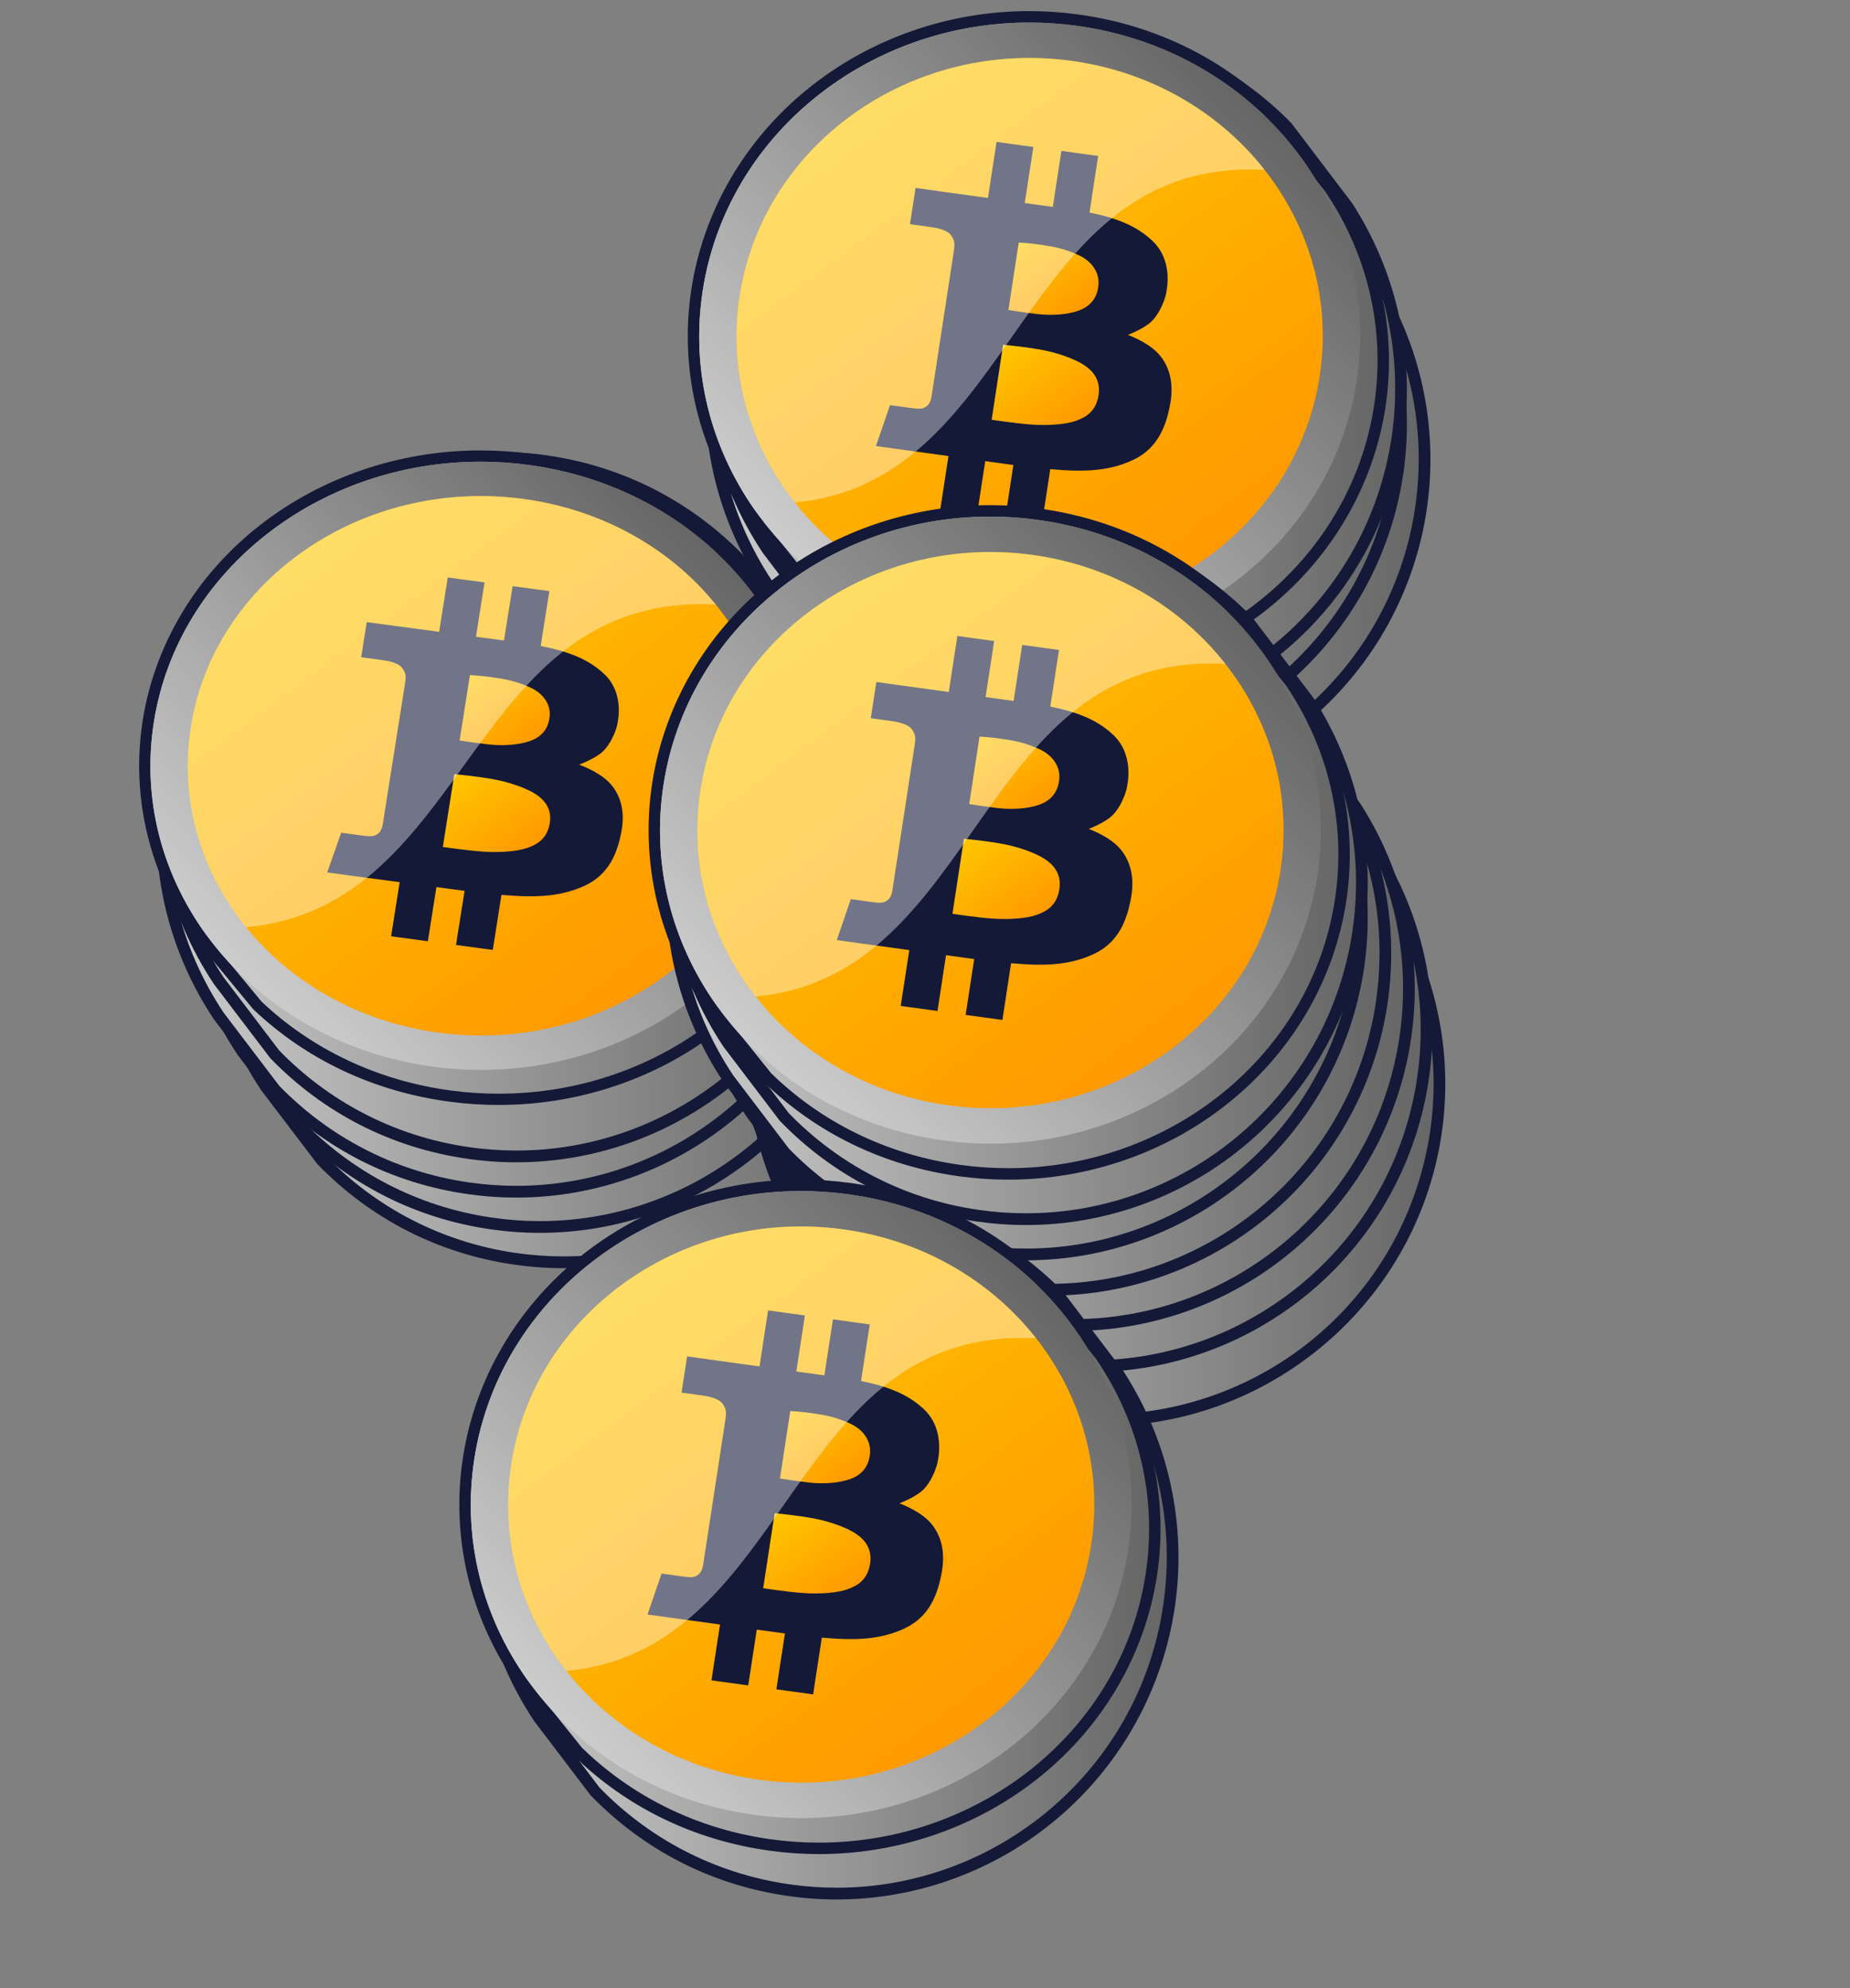 <?xml version="1.0" encoding="utf-8"?>
<!-- Generator: Adobe Illustrator 16.0.0, SVG Export Plug-In . SVG Version: 6.00 Build 0)  -->
<!DOCTYPE svg PUBLIC "-//W3C//DTD SVG 1.1//EN" "http://www.w3.org/Graphics/SVG/1.1/DTD/svg11.dtd">
<svg version="1.1" id="Layer_1" xmlns="http://www.w3.org/2000/svg" xmlns:xlink="http://www.w3.org/1999/xlink" x="0px" y="0px"
	 width="246px" height="264.301px" viewBox="0 0 246 264.301" enable-background="new 0 0 246 264.301" xml:space="preserve">
<rect x="0" y="0" width="246" height="264.301" fill="#808080" stroke="none"/>
<g>
	<g>
		<linearGradient id="SVGID_1_" gradientUnits="userSpaceOnUse" x1="27.824" y1="121.377" x2="119.581" y2="121.377">
			<stop  offset="0.001" style="stop-color:#CCCCCC"/>
			<stop  offset="1" style="stop-color:#666666"/>
		</linearGradient>
		<path fill="url(#SVGID_1_)" d="M74.924,167.82c-2.159,0-4.344-0.159-6.496-0.473c-9.844-1.431-18.703-5.955-25.617-13.082
			l-7.441-9.771c-6.167-9.24-8.671-20.332-7.08-31.272c3.176-21.827,22.176-38.287,44.196-38.287c2.158,0,4.342,0.159,6.493,0.472
			c9.714,1.413,18.49,5.852,25.378,12.837l0.036,0.036l8.036,10.587c5.878,9.117,8.24,19.99,6.686,30.667
			C115.94,151.359,96.94,167.82,74.924,167.82C74.923,167.82,74.925,167.82,74.924,167.82z"/>
		<path fill="#141937" d="M72.486,75.716c2.104,0,4.236,0.152,6.38,0.464c9.848,1.432,18.447,6.033,24.935,12.612l8.006,10.547
			c5.542,8.601,8.124,19.162,6.535,30.081c-3.181,21.868-21.956,37.617-43.417,37.617c-2.106,0-4.238-0.151-6.383-0.464
			c-9.969-1.449-18.659-6.143-25.168-12.853l-7.38-9.701c-5.81-8.708-8.554-19.508-6.928-30.687
			C32.246,91.468,51.023,75.716,72.486,75.716 M72.486,74.153c-10.821,0-21.329,3.901-29.585,10.986
			c-8.337,7.154-13.801,17.087-15.384,27.97c-1.619,11.132,0.929,22.418,7.175,31.78l0.027,0.04l0.029,0.039l7.38,9.701l0.057,0.075
			l0.065,0.067c7.036,7.252,16.049,11.855,26.066,13.312c2.189,0.318,4.412,0.48,6.608,0.48c10.821,0,21.327-3.901,29.582-10.986
			c8.337-7.153,13.8-17.086,15.383-27.97c1.582-10.863-0.822-21.927-6.768-31.153l-0.033-0.05l-0.036-0.048l-8.006-10.547
			l-0.061-0.081l-0.071-0.072c-7.009-7.108-15.938-11.625-25.823-13.062C76.904,74.314,74.682,74.153,72.486,74.153L72.486,74.153z"
			/>
	</g>
	<g>
		<linearGradient id="SVGID_2_" gradientUnits="userSpaceOnUse" x1="24.696" y1="116.686" x2="116.454" y2="116.686">
			<stop  offset="0.001" style="stop-color:#CCCCCC"/>
			<stop  offset="1" style="stop-color:#666666"/>
		</linearGradient>
		<path fill="url(#SVGID_2_)" d="M71.801,163.127c-2.16,0-4.347-0.159-6.5-0.474c-9.841-1.428-18.7-5.951-25.617-13.081l-7.44-9.772
			c-6.167-9.239-8.672-20.331-7.081-31.272c3.175-21.826,22.174-38.286,44.194-38.286c2.158,0,4.343,0.159,6.495,0.472
			c9.715,1.412,18.491,5.851,25.379,12.838l0.036,0.036l8.035,10.586c5.879,9.119,8.241,19.992,6.686,30.667
			C112.812,146.667,93.815,163.127,71.801,163.127C71.8,163.127,71.802,163.127,71.801,163.127z"/>
		<path fill="#141937" d="M69.357,71.025c2.104,0,4.238,0.152,6.382,0.464c9.849,1.431,18.448,6.032,24.936,12.613l8.004,10.546
			c5.542,8.601,8.126,19.163,6.535,30.082c-3.181,21.866-21.953,37.616-43.413,37.616c-2.107,0-4.24-0.152-6.387-0.465
			c-9.969-1.446-18.658-6.141-25.169-12.852l-7.378-9.701c-5.811-8.707-8.556-19.507-6.929-30.686
			C29.118,86.776,47.894,71.025,69.357,71.025 M69.357,69.461c-10.822,0-21.328,3.901-29.584,10.986
			c-8.336,7.153-13.8,17.086-15.383,27.97c-1.62,11.132,0.929,22.418,7.176,31.779l0.027,0.04l0.029,0.039L39,149.976l0.057,0.075
			l0.065,0.067c7.039,7.255,16.053,11.857,26.067,13.311c2.189,0.318,4.415,0.48,6.612,0.48c10.82,0,21.325-3.901,29.58-10.985
			c8.335-7.153,13.798-17.086,15.381-27.969c1.583-10.861-0.821-21.925-6.768-31.154l-0.033-0.05l-0.036-0.048l-8.004-10.546
			l-0.061-0.081l-0.071-0.072c-7.009-7.11-15.939-11.627-25.825-13.062C73.775,69.623,71.553,69.461,69.357,69.461L69.357,69.461z"
			/>
	</g>
	<g>
		<linearGradient id="SVGID_3_" gradientUnits="userSpaceOnUse" x1="21.568" y1="111.994" x2="113.326" y2="111.994">
			<stop  offset="0.001" style="stop-color:#CCCCCC"/>
			<stop  offset="1" style="stop-color:#666666"/>
		</linearGradient>
		<path fill="url(#SVGID_3_)" d="M68.672,158.436c-2.16,0-4.347-0.159-6.499-0.473c-9.842-1.428-18.7-5.952-25.617-13.081
			l-7.44-9.772c-6.168-9.239-8.672-20.331-7.081-31.272c3.175-21.827,22.174-38.286,44.194-38.286c2.158,0,4.343,0.159,6.495,0.472
			c9.715,1.412,18.492,5.851,25.379,12.838l0.036,0.036l8.035,10.586c5.878,9.117,8.24,19.99,6.687,30.667
			c-3.175,21.826-22.171,38.285-44.186,38.285C68.673,158.436,68.673,158.436,68.672,158.436z"/>
		<path fill="#141937" d="M66.229,66.334c2.104,0,4.238,0.152,6.382,0.464c9.848,1.431,18.448,6.032,24.935,12.613l8.005,10.545
			c5.542,8.601,8.125,19.163,6.536,30.082c-3.181,21.867-21.953,37.617-43.415,37.617c-2.106,0-4.241-0.152-6.386-0.465
			c-9.97-1.447-18.659-6.142-25.169-12.852l-7.379-9.701c-5.811-8.708-8.555-19.508-6.929-30.686
			C25.99,82.084,44.766,66.334,66.229,66.334 M66.229,64.77c-10.822,0-21.329,3.901-29.584,10.985
			c-8.337,7.154-13.8,17.087-15.383,27.971c-1.62,11.132,0.928,22.418,7.175,31.779l0.027,0.04l0.029,0.039l7.379,9.701l0.057,0.075
			l0.065,0.067c7.039,7.254,16.052,11.857,26.067,13.311c2.189,0.318,4.414,0.48,6.61,0.48c10.821,0,21.327-3.901,29.582-10.985
			c8.335-7.153,13.798-17.086,15.381-27.97c1.581-10.864-0.823-21.928-6.769-31.154l-0.033-0.05l-0.036-0.048l-8.005-10.545
			l-0.061-0.081l-0.071-0.072c-7.008-7.109-15.938-11.626-25.824-13.062C70.648,64.932,68.425,64.77,66.229,64.77L66.229,64.77z"/>
	</g>
	<g>
		<linearGradient id="SVGID_4_" gradientUnits="userSpaceOnUse" x1="21.568" y1="107.302" x2="113.326" y2="107.302">
			<stop  offset="0.001" style="stop-color:#CCCCCC"/>
			<stop  offset="1" style="stop-color:#666666"/>
		</linearGradient>
		<path fill="url(#SVGID_4_)" d="M68.671,153.745c-2.16,0-4.346-0.159-6.498-0.472c-9.843-1.43-18.702-5.953-25.617-13.081
			l-7.44-9.772c-6.167-9.239-8.672-20.331-7.08-31.272C25.21,77.32,44.21,60.86,66.23,60.86c2.158,0,4.342,0.159,6.494,0.472
			c9.715,1.412,18.491,5.852,25.379,12.838l0.036,0.036l8.035,10.586c5.878,9.116,8.24,19.99,6.687,30.667
			c-3.175,21.826-22.173,38.285-44.188,38.285C68.671,153.745,68.672,153.745,68.671,153.745z"/>
		<path fill="#141937" d="M66.23,61.642c2.104,0,4.237,0.152,6.381,0.464c9.848,1.431,18.448,6.033,24.935,12.613l8.005,10.546
			c5.542,8.6,8.125,19.162,6.536,30.082c-3.181,21.868-21.954,37.616-43.416,37.616c-2.106,0-4.239-0.152-6.385-0.464
			c-9.97-1.448-18.659-6.141-25.169-12.852l-7.379-9.701c-5.811-8.708-8.555-19.507-6.929-30.686
			C25.99,77.394,44.767,61.642,66.23,61.642 M66.23,60.079c-10.822,0-21.329,3.901-29.585,10.986
			c-8.337,7.154-13.8,17.087-15.383,27.97c-1.62,11.132,0.928,22.418,7.175,31.779l0.027,0.04l0.029,0.039l7.379,9.701l0.057,0.075
			l0.065,0.067c7.037,7.253,16.051,11.856,26.067,13.31c2.189,0.319,4.413,0.481,6.609,0.481c10.821,0,21.327-3.901,29.582-10.985
			c8.336-7.153,13.799-17.086,15.382-27.97c1.581-10.864-0.823-21.928-6.769-31.154l-0.033-0.05l-0.036-0.048l-8.005-10.546
			l-0.061-0.081l-0.071-0.072c-7.009-7.109-15.938-11.626-25.824-13.063C70.648,60.24,68.426,60.079,66.23,60.079L66.23,60.079z"/>
	</g>
	<g>
		<linearGradient id="SVGID_5_" gradientUnits="userSpaceOnUse" x1="19.255" y1="103.394" x2="110.948" y2="103.394">
			<stop  offset="0.001" style="stop-color:#CCCCCC"/>
			<stop  offset="1" style="stop-color:#666666"/>
		</linearGradient>
		<path fill="url(#SVGID_5_)" d="M66.323,146.156c-2.155,0-4.336-0.146-6.482-0.434c-9.828-1.313-18.675-5.471-25.585-12.025
			l-7.441-8.991c-6.178-8.519-8.686-18.743-7.091-28.829c3.176-20.092,22.161-35.244,44.16-35.244c2.154,0,4.334,0.146,6.481,0.434
			c9.702,1.297,18.467,5.377,25.348,11.798l8.072,9.775c5.889,8.404,8.254,18.429,6.697,28.273
			c-3.176,20.091-22.16,35.243-44.154,35.243C66.324,146.156,66.325,146.156,66.323,146.156z"/>
		<path fill="#141937" d="M63.883,61.383c2.104,0,4.237,0.14,6.381,0.427c9.85,1.317,18.449,5.55,24.936,11.604l8.005,9.704
			c5.542,7.914,8.125,17.63,6.535,27.679c-3.18,20.119-21.954,34.61-43.417,34.61c-2.104,0-4.239-0.14-6.383-0.427
			c-9.969-1.332-18.658-5.651-25.168-11.826l-7.379-8.925c-5.811-8.014-8.555-17.95-6.929-28.233
			C23.645,75.875,42.42,61.383,63.883,61.383 M63.883,59.883c-10.784,0-21.259,3.581-29.495,10.083
			c-8.347,6.59-13.818,15.75-15.406,25.793c-1.626,10.283,0.93,20.706,7.196,29.348l0.028,0.039l0.03,0.037l7.379,8.924l0.058,0.07
			l0.066,0.062c7.025,6.663,16.017,10.89,26.002,12.225c2.18,0.292,4.395,0.44,6.582,0.44c10.784,0,21.259-3.581,29.494-10.083
			c8.347-6.59,13.817-15.75,15.405-25.792c1.588-10.038-0.822-20.256-6.788-28.773l-0.034-0.048l-0.038-0.046l-8.005-9.704
			l-0.062-0.075l-0.071-0.067c-6.996-6.528-15.903-10.676-25.76-11.994C68.284,60.031,66.07,59.883,63.883,59.883L63.883,59.883z"/>
	</g>
	<g>
		<linearGradient id="SVGID_6_" gradientUnits="userSpaceOnUse" x1="34.09" y1="131.666" x2="93.795" y2="71.96">
			<stop  offset="0.001" style="stop-color:#CCCCCC"/>
			<stop  offset="1" style="stop-color:#666666"/>
		</linearGradient>
		<path fill="url(#SVGID_6_)" d="M70.265,61.81c24.015,3.213,40.649,23.727,37.156,45.821c-3.492,22.091-25.79,37.399-49.8,34.183
			c-24.014-3.209-40.649-23.726-37.157-45.82C23.957,73.902,46.255,58.594,70.265,61.81z"/>
		<path fill="#141937" enable-background="new    " d="M69.05,69.498c19.397,2.598,32.835,19.167,30.014,37.016
			c-2.821,17.844-20.833,30.21-40.228,27.614C39.438,131.531,26,114.958,28.822,97.112C31.642,79.268,49.655,66.9,69.05,69.498z"/>
		<g>
			
				<linearGradient id="SVGID_7_" gradientUnits="userSpaceOnUse" x1="-55.258" y1="614.548" x2="-45.384" y2="624.422" gradientTransform="matrix(0.99 0.144 -0.144 0.99 203.692 -497.396)">
				<stop  offset="0.001" style="stop-color:#FFC600"/>
				<stop  offset="1" style="stop-color:#FF9900"/>
			</linearGradient>
			<path fill="url(#SVGID_7_)" d="M71.151,105.533c-0.858-0.553-2.795-1.386-5.2-1.866c-2.399-0.47-5.539-0.739-5.539-0.739
				l-1.527,9.67c0,0,3.25,0.492,5.436,0.631c2.199,0.147,4.527-0.052,5.732-0.479c1.211-0.415,2.705-1.118,3.053-3.329
				C73.456,107.207,72,106.074,71.151,105.533z"/>
			
				<linearGradient id="SVGID_8_" gradientUnits="userSpaceOnUse" x1="-78.232" y1="586.918" x2="-25.906" y2="639.245" gradientTransform="matrix(0.99 0.144 -0.144 0.99 203.692 -497.396)">
				<stop  offset="0.001" style="stop-color:#FFC600"/>
				<stop  offset="1" style="stop-color:#FF9900"/>
			</linearGradient>
			<path fill="url(#SVGID_8_)" d="M69.554,66.328c-21.3-2.85-41.079,10.732-44.177,30.326
				c-3.097,19.606,11.652,37.788,32.959,40.641c21.294,2.849,41.074-10.715,44.169-30.317
				C105.604,87.378,90.847,69.177,69.554,66.328z M77.744,117.76c-3.255,1.502-6.47,1.408-7.885,1.395
				c-0.702-0.005-1.902-0.076-3.176-0.183l-1.157,7.318l-4.888-0.657l1.137-7.196l-3.741-0.501l-1.14,7.199l-4.888-0.654
				l1.139-7.198l-9.641-1.289l1.866-5.284l2.934,0.391c0.983,0.134,1.411,0.107,1.873-0.202c0.462-0.296,0.644-0.833,0.714-1.277
				l2.947-18.64c0.187-1.169,0.126-1.503-0.36-2.177c-0.488-0.672-1.842-0.941-2.625-1.045l-2.825-0.381l0.735-4.668l9.63,1.289
				l1.145-7.224l4.893,0.654l-1.142,7.225l3.728,0.499l1.144-7.221l4.89,0.653l-1.154,7.298c3.613,0.705,6.237,1.707,8.35,3.631
				c2.736,2.498,1.995,6.096,1.804,6.951c-0.208,0.858-0.874,2.468-1.875,3.427c-1,0.965-3.175,1.768-3.175,1.768
				s2.306,0.785,3.791,2.163c1.479,1.381,2.393,3.589,1.866,6.57C82.128,113.379,81.001,116.25,77.744,117.76z"/>
			
				<linearGradient id="SVGID_9_" gradientUnits="userSpaceOnUse" x1="-55.321" y1="601.431" x2="-46.822" y2="609.931" gradientTransform="matrix(0.99 0.144 -0.144 0.99 203.692 -497.396)">
				<stop  offset="0.001" style="stop-color:#FFC600"/>
				<stop  offset="1" style="stop-color:#FF9900"/>
			</linearGradient>
			<path fill="url(#SVGID_9_)" d="M65.193,98.997c1.798,0.168,3.754,0.046,5.237-0.461c1.478-0.516,2.437-1.502,2.645-3.158
				c0.223-1.638-0.76-3.186-2.681-4.032c-1.911-0.843-3.262-1.058-4.8-1.283c-1.528-0.235-3.104-0.312-3.104-0.312l-1.375,8.699
				C61.115,98.45,63.4,98.811,65.193,98.997z"/>
		</g>
		<path opacity="0.4" fill="#FFFFFF" enable-background="new    " d="M40.639,73.074c-17.254,11.838-20.806,34.31-7.934,50.187
			c30.196-2.704,29.336-44.543,62.475-42.888C82.312,64.495,57.89,61.23,40.639,73.074z"/>
	</g>
</g>
<g>
	<g>
		<linearGradient id="SVGID_10_" gradientUnits="userSpaceOnUse" x1="97.67" y1="59.346" x2="189.429" y2="59.346">
			<stop  offset="0.001" style="stop-color:#CCCCCC"/>
			<stop  offset="1" style="stop-color:#666666"/>
		</linearGradient>
		<path fill="url(#SVGID_10_)" d="M144.77,105.789c-2.158,0-4.343-0.159-6.493-0.472c-9.842-1.429-18.701-5.953-25.618-13.082
			l-7.441-9.774c-6.167-9.24-8.671-20.331-7.08-31.271c3.175-21.827,22.174-38.287,44.195-38.287c2.158,0,4.343,0.159,6.494,0.472
			c9.716,1.413,18.491,5.852,25.379,12.838l0.066,0.076l8.006,10.545c5.878,9.119,8.239,19.993,6.684,30.668
			c-3.174,21.826-22.173,38.286-44.19,38.286C144.77,105.789,144.771,105.789,144.77,105.789z"/>
		<path fill="#141937" d="M142.333,13.686c2.104,0,4.238,0.152,6.382,0.464c9.849,1.432,18.447,6.033,24.935,12.613l8.006,10.545
			c5.541,8.601,8.124,19.163,6.533,30.083c-3.181,21.867-21.956,37.617-43.419,37.617c-2.104,0-4.237-0.152-6.381-0.464
			c-9.97-1.448-18.658-6.143-25.169-12.853l-7.38-9.703c-5.81-8.708-8.555-19.507-6.928-30.685
			C102.092,29.436,120.868,13.686,142.333,13.686 M142.333,12.122c-10.822,0-21.33,3.902-29.586,10.986
			c-8.337,7.154-13.8,17.087-15.383,27.971c-1.62,11.13,0.928,22.416,7.175,31.778l0.027,0.04l0.029,0.039l7.38,9.703l0.057,0.075
			l0.066,0.067c7.039,7.254,16.052,11.857,26.066,13.311c2.188,0.319,4.41,0.48,6.605,0.48c10.821,0,21.328-3.901,29.584-10.985
			c8.337-7.153,13.8-17.087,15.383-27.97c1.582-10.862-0.821-21.926-6.767-31.155l-0.032-0.05l-0.037-0.048l-8.006-10.545
			l-0.061-0.08l-0.071-0.072c-7.008-7.109-15.938-11.625-25.823-13.062C146.752,12.283,144.528,12.122,142.333,12.122
			L142.333,12.122z"/>
	</g>
	<g>
		<linearGradient id="SVGID_11_" gradientUnits="userSpaceOnUse" x1="94.543" y1="54.655" x2="186.301" y2="54.655">
			<stop  offset="0.001" style="stop-color:#CCCCCC"/>
			<stop  offset="1" style="stop-color:#666666"/>
		</linearGradient>
		<path fill="url(#SVGID_11_)" d="M141.643,101.097c-2.158,0-4.343-0.159-6.493-0.472c-9.844-1.429-18.703-5.952-25.619-13.082
			l-7.44-9.774c-6.167-9.239-8.671-20.33-7.08-31.271c3.175-21.827,22.174-38.286,44.195-38.286c2.158,0,4.343,0.159,6.494,0.472
			c9.715,1.412,18.491,5.851,25.379,12.837l0.066,0.076l8.006,10.545c5.877,9.119,8.239,19.993,6.685,30.669
			c-3.175,21.826-22.174,38.285-44.19,38.285C141.644,101.097,141.644,101.097,141.643,101.097z"/>
		<path fill="#141937" d="M139.205,8.995c2.104,0,4.238,0.152,6.382,0.464c9.848,1.431,18.447,6.032,24.935,12.612l8.006,10.545
			c5.541,8.601,8.124,19.163,6.534,30.083c-3.182,21.867-21.956,37.616-43.419,37.616c-2.104,0-4.237-0.152-6.381-0.464
			c-9.97-1.447-18.66-6.142-25.17-12.852l-7.379-9.703c-5.811-8.708-8.555-19.508-6.928-30.685
			C98.965,24.745,117.741,8.995,139.205,8.995 M139.205,7.431c-10.822,0-21.329,3.901-29.585,10.986
			c-8.337,7.153-13.8,17.087-15.383,27.97c-1.62,11.132,0.928,22.418,7.175,31.778l0.027,0.04l0.029,0.039l7.379,9.703l0.057,0.075
			l0.065,0.067c7.038,7.254,16.053,11.857,26.068,13.311c2.188,0.319,4.41,0.48,6.605,0.48c10.821,0,21.328-3.901,29.584-10.985
			c8.336-7.153,13.799-17.086,15.383-27.97c1.581-10.862-0.822-21.927-6.768-31.155l-0.032-0.051l-0.037-0.048l-8.006-10.545
			l-0.061-0.08l-0.071-0.072c-7.009-7.109-15.938-11.626-25.823-13.062C143.624,7.592,141.4,7.431,139.205,7.431L139.205,7.431z"/>
	</g>
	<g>
		<linearGradient id="SVGID_12_" gradientUnits="userSpaceOnUse" x1="94.543" y1="49.964" x2="186.301" y2="49.964">
			<stop  offset="0.001" style="stop-color:#CCCCCC"/>
			<stop  offset="1" style="stop-color:#666666"/>
		</linearGradient>
		<path fill="url(#SVGID_12_)" d="M141.642,96.406c-2.157,0-4.342-0.159-6.492-0.472c-9.844-1.43-18.703-5.953-25.619-13.082
			l-7.44-9.774c-6.167-9.239-8.671-20.33-7.08-31.271c3.175-21.827,22.174-38.286,44.195-38.286c2.158,0,4.343,0.159,6.494,0.472
			c9.715,1.412,18.49,5.85,25.379,12.837l0.066,0.076l8.006,10.546c5.877,9.118,8.239,19.992,6.685,30.668
			c-3.175,21.826-22.174,38.286-44.191,38.286C141.643,96.406,141.644,96.406,141.642,96.406z"/>
		<path fill="#141937" d="M139.205,4.303c2.104,0,4.238,0.152,6.382,0.464c9.848,1.431,18.447,6.032,24.935,12.612l8.006,10.546
			c5.541,8.6,8.124,19.162,6.534,30.083c-3.182,21.867-21.956,37.616-43.42,37.616c-2.104,0-4.236-0.151-6.38-0.463
			c-9.97-1.448-18.66-6.143-25.17-12.853l-7.379-9.703c-5.811-8.708-8.555-19.508-6.928-30.685
			C98.965,20.053,117.741,4.303,139.205,4.303 M139.205,2.739c-10.822,0-21.329,3.901-29.585,10.985
			c-8.337,7.154-13.8,17.087-15.383,27.971c-1.62,11.132,0.928,22.418,7.175,31.778l0.027,0.04l0.029,0.039l7.379,9.703l0.057,0.075
			l0.065,0.067c7.038,7.254,16.053,11.857,26.068,13.311c2.188,0.318,4.41,0.48,6.604,0.48c10.822,0,21.328-3.901,29.584-10.985
			c8.337-7.153,13.8-17.086,15.384-27.97c1.581-10.863-0.822-21.928-6.768-31.155l-0.032-0.05l-0.037-0.048l-8.006-10.546
			l-0.061-0.08l-0.071-0.072c-7.009-7.108-15.938-11.625-25.823-13.061C143.624,2.901,141.4,2.739,139.205,2.739L139.205,2.739z"/>
	</g>
	<g>
		<linearGradient id="SVGID_13_" gradientUnits="userSpaceOnUse" x1="92.217" y1="46.315" x2="183.935" y2="46.315">
			<stop  offset="0.001" style="stop-color:#CCCCCC"/>
			<stop  offset="1" style="stop-color:#666666"/>
		</linearGradient>
		<path fill="url(#SVGID_13_)" d="M139.301,90.391c-2.157,0-4.34-0.151-6.489-0.448c-9.833-1.355-18.686-5.644-25.598-12.401
			l-7.441-9.272c-6.174-8.774-8.681-19.309-7.087-29.701c3.175-20.712,22.166-36.331,44.175-36.331c2.154,0,4.337,0.15,6.485,0.447
			c9.706,1.338,18.476,5.547,25.359,12.171l8.07,10.076c5.886,8.66,8.25,18.987,6.692,29.129
			C180.293,74.772,161.305,90.391,139.301,90.391C139.301,90.391,139.302,90.391,139.301,90.391z"/>
		<path fill="#141937" d="M136.86,3c2.104,0,4.236,0.144,6.381,0.44c9.849,1.358,18.448,5.723,24.936,11.966l8.004,10.002
			c5.543,8.16,8.125,18.179,6.534,28.538c-3.18,20.744-21.954,35.684-43.414,35.684c-2.106,0-4.239-0.144-6.385-0.44
			c-9.97-1.374-18.659-5.826-25.17-12.191l-7.379-9.205c-5.811-8.26-8.555-18.504-6.928-29.109C96.618,17.941,115.395,3,136.86,3
			 M136.86,1.477c-10.799,0-21.286,3.695-29.529,10.405c-8.344,6.792-13.812,16.229-15.398,26.572
			c-1.625,10.587,0.928,21.318,7.188,30.216l0.027,0.039l0.03,0.037l7.379,9.205l0.058,0.072l0.066,0.064
			c7.03,6.872,16.03,11.232,26.027,12.61c2.184,0.302,4.401,0.455,6.593,0.455c10.796,0,21.281-3.695,29.523-10.405
			c8.343-6.791,13.811-16.228,15.396-26.571c1.586-10.332-0.821-20.853-6.78-29.625l-0.033-0.049l-0.037-0.046l-8.004-10.002
			l-0.062-0.077l-0.071-0.069c-7-6.737-15.916-11.017-25.783-12.377C141.267,1.629,139.05,1.477,136.86,1.477L136.86,1.477z"/>
	</g>
	<g>
		<linearGradient id="SVGID_14_" gradientUnits="userSpaceOnUse" x1="106.635" y1="74.966" x2="167.199" y2="14.402">
			<stop  offset="0.001" style="stop-color:#CCCCCC"/>
			<stop  offset="1" style="stop-color:#666666"/>
		</linearGradient>
		<path fill="url(#SVGID_14_)" d="M143.241,3.439c24.015,3.314,40.647,24.465,37.156,47.244
			c-3.493,22.777-25.791,38.561-49.803,35.244c-24.014-3.309-40.649-24.463-37.156-47.243C96.93,15.907,119.23,0.124,143.241,3.439z
			"/>
		<path fill="#141937" enable-background="new    " d="M142.024,11.367c19.398,2.677,32.836,19.761,30.015,38.163
			c-2.821,18.399-20.832,31.148-40.228,28.47c-19.398-2.674-32.838-19.761-30.015-38.161
			C104.617,21.439,122.63,8.688,142.024,11.367z"/>
		<g>
			
				<linearGradient id="SVGID_15_" gradientUnits="userSpaceOnUse" x1="8.652" y1="547.635" x2="18.686" y2="557.669" gradientTransform="matrix(0.99 0.144 -0.144 0.99 203.692 -497.396)">
				<stop  offset="0.001" style="stop-color:#FFC600"/>
				<stop  offset="1" style="stop-color:#FF9900"/>
			</linearGradient>
			<path fill="url(#SVGID_15_)" d="M144.127,48.521c-0.858-0.569-2.796-1.431-5.2-1.926c-2.399-0.484-5.539-0.762-5.539-0.762
				l-1.527,9.971c0,0,3.25,0.507,5.436,0.65c2.201,0.151,4.527-0.054,5.733-0.492c1.21-0.429,2.704-1.154,3.052-3.433
				C146.432,50.246,144.975,49.077,144.127,48.521z"/>
			
				<linearGradient id="SVGID_16_" gradientUnits="userSpaceOnUse" x1="-14.73" y1="519.392" x2="38.582" y2="572.704" gradientTransform="matrix(0.99 0.144 -0.144 0.99 203.692 -497.396)">
				<stop  offset="0.001" style="stop-color:#FFC600"/>
				<stop  offset="1" style="stop-color:#FF9900"/>
			</linearGradient>
			<path fill="url(#SVGID_16_)" d="M142.529,8.097c-21.301-2.938-41.08,11.068-44.178,31.269
				c-3.097,20.213,11.651,38.962,32.959,41.902c21.294,2.938,41.074-11.047,44.17-31.259
				C178.579,29.803,163.822,11.038,142.529,8.097z M150.719,61.126c-3.254,1.55-6.469,1.451-7.885,1.439
				c-0.702-0.007-1.902-0.08-3.177-0.189l-1.155,7.545l-4.889-0.676l1.139-7.42l-3.742-0.518l-1.14,7.424l-4.889-0.675l1.141-7.423
				l-9.642-1.329l1.866-5.446l2.935,0.403c0.983,0.136,1.41,0.11,1.871-0.208c0.464-0.304,0.646-0.859,0.715-1.317l2.947-19.219
				c0.186-1.207,0.127-1.547-0.36-2.244c-0.488-0.691-1.841-0.969-2.625-1.078l-2.826-0.392l0.737-4.813l9.63,1.33l1.144-7.449
				l4.893,0.673l-1.142,7.45l3.728,0.515l1.145-7.446l4.889,0.674l-1.153,7.524c3.612,0.727,6.236,1.758,8.35,3.745
				c2.735,2.574,1.995,6.284,1.804,7.163c-0.207,0.888-0.873,2.548-1.876,3.536c-0.999,0.996-3.173,1.822-3.173,1.822
				s2.305,0.81,3.789,2.23c1.479,1.424,2.394,3.702,1.866,6.776C155.104,56.612,153.977,59.57,150.719,61.126z"/>
			
				<linearGradient id="SVGID_17_" gradientUnits="userSpaceOnUse" x1="8.541" y1="534.103" x2="17.185" y2="542.746" gradientTransform="matrix(0.99 0.144 -0.144 0.99 203.692 -497.396)">
				<stop  offset="0.001" style="stop-color:#FFC600"/>
				<stop  offset="1" style="stop-color:#FF9900"/>
			</linearGradient>
			<path fill="url(#SVGID_17_)" d="M138.169,41.782c1.798,0.173,3.755,0.047,5.237-0.475c1.478-0.533,2.436-1.55,2.644-3.257
				c0.225-1.688-0.76-3.286-2.681-4.157c-1.911-0.871-3.263-1.089-4.8-1.323c-1.529-0.241-3.105-0.322-3.105-0.322l-1.373,8.97
				C134.091,41.218,136.377,41.589,138.169,41.782z"/>
		</g>
		<path opacity="0.4" fill="#FFFFFF" enable-background="new    " d="M113.613,15.053C96.36,27.262,92.808,50.428,105.68,66.798
			c30.198-2.787,29.337-45.926,62.476-44.219C155.287,6.208,130.865,2.843,113.613,15.053z"/>
	</g>
</g>
<g>
	<linearGradient id="SVGID_18_" gradientUnits="userSpaceOnUse" x1="100.131" y1="142.229" x2="191.402" y2="142.229">
		<stop  offset="0.001" style="stop-color:#CCCCCC"/>
		<stop  offset="1" style="stop-color:#666666"/>
	</linearGradient>
	<path fill="url(#SVGID_18_)" d="M146.707,188.819c-4.168,0-8.331-0.59-12.373-1.752c-9.561-2.747-17.728-8.427-23.618-16.423
		l-6.051-10.688c-4.864-9.988-5.847-21.315-2.792-31.939c5.479-19.063,23.145-32.377,42.959-32.377
		c4.167,0,8.329,0.589,12.371,1.751c9.438,2.712,17.533,8.297,23.412,16.149l0.03,0.041l6.536,11.574
		c4.593,9.83,5.464,20.923,2.48,31.29c-5.479,19.062-23.142,32.375-42.951,32.375C146.709,188.819,146.708,188.819,146.707,188.819z
		"/>
	<path fill="#141937" d="M144.832,96.421c4.017,0,8.103,0.556,12.155,1.721c9.563,2.749,17.464,8.469,23.002,15.867l6.512,11.53
		c4.328,9.27,5.462,20.082,2.41,30.689c-5.538,19.266-23.111,31.81-42.204,31.81c-4.017,0-8.104-0.557-12.157-1.722
		c-9.681-2.782-17.659-8.607-23.205-16.136l-6-10.609c-4.582-9.412-5.843-20.483-2.722-31.338
		C108.162,108.967,125.739,96.421,144.832,96.421 M144.832,94.857c-20.161,0-38.136,13.547-43.711,32.943
		c-3.108,10.81-2.107,22.336,2.818,32.455l0.021,0.043l0.023,0.042l6,10.609l0.046,0.082l0.056,0.076
		c5.994,8.137,14.304,13.915,24.032,16.711c4.112,1.183,8.349,1.782,12.589,1.782c20.159,0,38.132-13.546,43.707-32.941
		c3.035-10.548,2.148-21.836-2.496-31.783l-0.025-0.055l-0.03-0.053l-6.512-11.53l-0.049-0.087l-0.061-0.081
		c-5.981-7.991-14.219-13.673-23.822-16.433C153.307,95.457,149.072,94.857,144.832,94.857L144.832,94.857z"/>
</g>
<g>
	<linearGradient id="SVGID_19_" gradientUnits="userSpaceOnUse" x1="97.934" y1="135.192" x2="189.691" y2="135.192">
		<stop  offset="0.001" style="stop-color:#CCCCCC"/>
		<stop  offset="1" style="stop-color:#666666"/>
	</linearGradient>
	<path fill="url(#SVGID_19_)" d="M145.038,181.633c-2.16,0-4.347-0.159-6.498-0.473c-9.846-1.43-18.704-5.953-25.619-13.082
		l-7.441-9.771c-6.167-9.241-8.671-20.333-7.08-31.273c3.175-21.826,22.173-38.285,44.192-38.285c2.159,0,4.345,0.159,6.496,0.472
		c9.715,1.41,18.491,5.849,25.379,12.836l0.066,0.076l8.007,10.546c5.877,9.121,8.239,19.995,6.684,30.668
		c-3.174,21.826-22.169,38.285-44.184,38.285C145.04,181.633,145.039,181.633,145.038,181.633z"/>
	<path fill="#141937" d="M142.593,89.532c2.106,0,4.238,0.152,6.384,0.464c9.85,1.43,18.449,6.032,24.935,12.611l8.007,10.546
		c5.54,8.601,8.124,19.163,6.533,30.083c-3.18,21.867-21.952,37.616-43.413,37.616c-2.105,0-4.24-0.152-6.386-0.465
		c-9.971-1.448-18.66-6.142-25.17-12.853l-7.38-9.7c-5.81-8.708-8.555-19.507-6.928-30.687
		C102.354,105.284,121.131,89.532,142.593,89.532 M142.593,87.968c-10.82,0-21.327,3.901-29.583,10.986
		c-8.337,7.154-13.8,17.086-15.383,27.969c-1.62,11.131,0.928,22.417,7.175,31.78l0.027,0.04l0.029,0.039l7.38,9.7l0.057,0.074
		l0.065,0.067c7.036,7.253,16.05,11.856,26.068,13.312c2.189,0.318,4.413,0.48,6.61,0.48c10.82,0,21.325-3.901,29.58-10.985
		c8.336-7.152,13.798-17.086,15.381-27.969c1.582-10.86-0.821-21.924-6.767-31.154l-0.032-0.051l-0.037-0.048l-8.007-10.546
		l-0.061-0.08l-0.071-0.072c-7.008-7.109-15.938-11.626-25.823-13.061C147.013,88.13,144.789,87.968,142.593,87.968L142.593,87.968z
		"/>
</g>
<g>
	<linearGradient id="SVGID_20_" gradientUnits="userSpaceOnUse" x1="95.587" y1="129.718" x2="187.346" y2="129.718">
		<stop  offset="0.001" style="stop-color:#CCCCCC"/>
		<stop  offset="1" style="stop-color:#666666"/>
	</linearGradient>
	<path fill="url(#SVGID_20_)" d="M142.689,176.161c-2.159,0-4.346-0.159-6.497-0.473c-9.843-1.43-18.701-5.953-25.617-13.081
		l-7.44-9.772c-6.168-9.24-8.673-20.333-7.081-31.272c3.175-21.827,22.174-38.286,44.194-38.286c2.158,0,4.343,0.159,6.494,0.472
		c9.713,1.411,18.488,5.85,25.38,12.837l0.066,0.076l8.005,10.546c5.877,9.115,8.239,19.989,6.686,30.667
		c-3.174,21.826-22.172,38.286-44.188,38.286C142.689,176.161,142.69,176.161,142.689,176.161z"/>
	<path fill="#141937" d="M140.249,84.058c2.104,0,4.238,0.152,6.382,0.464c9.848,1.43,18.447,6.033,24.936,12.612l8.005,10.546
		c5.543,8.601,8.124,19.163,6.535,30.082c-3.18,21.867-21.955,37.616-43.417,37.616c-2.106,0-4.239-0.151-6.385-0.464
		c-9.968-1.448-18.658-6.143-25.168-12.853l-7.379-9.7c-5.812-8.709-8.556-19.508-6.929-30.687
		C100.009,99.809,118.786,84.058,140.249,84.058 M140.249,82.494c-10.821,0-21.329,3.902-29.585,10.986
		c-8.337,7.154-13.8,17.087-15.383,27.97c-1.62,11.131,0.928,22.417,7.175,31.78l0.027,0.04l0.029,0.039l7.379,9.7l0.057,0.075
		l0.065,0.067c7.038,7.253,16.051,11.856,26.066,13.312c2.188,0.318,4.413,0.48,6.609,0.48c10.821,0,21.327-3.901,29.583-10.985
		c8.336-7.153,13.799-17.087,15.382-27.97c1.581-10.865-0.823-21.929-6.769-31.154l-0.032-0.05l-0.036-0.048l-8.005-10.546
		l-0.062-0.081l-0.071-0.072c-7.012-7.109-15.941-11.626-25.824-13.061C144.668,82.656,142.444,82.494,140.249,82.494
		L140.249,82.494z"/>
</g>
<g>
	<linearGradient id="SVGID_21_" gradientUnits="userSpaceOnUse" x1="92.46" y1="125.027" x2="184.218" y2="125.027">
		<stop  offset="0.001" style="stop-color:#CCCCCC"/>
		<stop  offset="1" style="stop-color:#666666"/>
	</linearGradient>
	<path fill="url(#SVGID_21_)" d="M139.562,171.469c-2.159,0-4.345-0.159-6.497-0.473c-9.842-1.43-18.701-5.953-25.618-13.081
		l-7.44-9.772c-6.167-9.239-8.672-20.332-7.08-31.272c3.175-21.826,22.174-38.286,44.195-38.286c2.158,0,4.343,0.159,6.494,0.472
		c9.714,1.411,18.49,5.85,25.379,12.837l0.066,0.076l8.005,10.546c5.877,9.117,8.239,19.991,6.686,30.667
		c-3.174,21.826-22.172,38.286-44.188,38.286C139.562,171.469,139.563,171.469,139.562,171.469z"/>
	<path fill="#141937" d="M137.122,79.367c2.104,0,4.238,0.152,6.382,0.464c9.849,1.431,18.447,6.033,24.935,12.612l8.005,10.546
		c5.542,8.601,8.124,19.163,6.535,30.082c-3.18,21.867-21.955,37.616-43.416,37.616c-2.105,0-4.239-0.151-6.385-0.464
		c-9.969-1.448-18.658-6.143-25.169-12.853l-7.379-9.701c-5.811-8.708-8.555-19.507-6.928-30.687
		C96.881,95.118,115.657,79.367,137.122,79.367 M137.122,77.803c-10.822,0-21.33,3.902-29.585,10.986
		c-8.337,7.153-13.8,17.087-15.383,27.97c-1.62,11.132,0.928,22.418,7.175,31.78l0.027,0.04l0.029,0.039l7.379,9.7l0.057,0.075
		l0.065,0.067c7.039,7.254,16.052,11.856,26.066,13.312c2.189,0.318,4.413,0.48,6.609,0.48c10.821,0,21.326-3.901,29.582-10.985
		c8.336-7.153,13.799-17.087,15.382-27.97c1.58-10.864-0.823-21.928-6.769-31.154l-0.032-0.05l-0.037-0.048l-8.004-10.546
		l-0.062-0.081l-0.071-0.072c-7.01-7.109-15.939-11.625-25.823-13.061C141.54,77.964,139.317,77.803,137.122,77.803L137.122,77.803z
		"/>
</g>
<g>
	<linearGradient id="SVGID_22_" gradientUnits="userSpaceOnUse" x1="89.332" y1="120.335" x2="181.09" y2="120.335">
		<stop  offset="0.001" style="stop-color:#CCCCCC"/>
		<stop  offset="1" style="stop-color:#666666"/>
	</linearGradient>
	<path fill="url(#SVGID_22_)" d="M136.438,166.777c-2.161,0-4.348-0.159-6.5-0.473c-9.843-1.429-18.701-5.952-25.618-13.08
		l-7.44-9.772c-6.167-9.24-8.672-20.332-7.08-31.273c3.176-21.826,22.175-38.286,44.194-38.286c2.158,0,4.344,0.159,6.495,0.472
		c9.716,1.411,18.491,5.85,25.379,12.836l0.066,0.076l8.006,10.546c5.877,9.119,8.239,19.993,6.685,30.667
		c-3.174,21.826-22.169,38.285-44.184,38.285C136.438,166.777,136.438,166.777,136.438,166.777z"/>
	<path fill="#141937" d="M133.993,74.676c2.104,0,4.239,0.152,6.383,0.464c9.848,1.43,18.448,6.032,24.935,12.611l8.006,10.546
		c5.541,8.601,8.124,19.163,6.534,30.082c-3.18,21.868-21.951,37.616-43.413,37.616c-2.106,0-4.241-0.152-6.387-0.465
		c-9.969-1.447-18.66-6.142-25.17-12.851l-7.379-9.701c-5.811-8.708-8.555-19.508-6.928-30.687
		C93.754,90.427,112.529,74.676,133.993,74.676 M133.993,73.112c-10.822,0-21.329,3.901-29.584,10.986
		c-8.336,7.153-13.8,17.086-15.383,27.969c-1.62,11.132,0.928,22.418,7.175,31.78l0.027,0.04l0.029,0.039l7.379,9.701l0.057,0.075
		l0.065,0.067c7.038,7.253,16.052,11.856,26.068,13.31c2.189,0.318,4.414,0.48,6.611,0.48c10.82,0,21.326-3.901,29.58-10.985
		c8.336-7.153,13.798-17.086,15.381-27.97c1.581-10.861-0.822-21.925-6.768-31.154l-0.032-0.051l-0.037-0.048l-8.006-10.546
		l-0.061-0.081l-0.071-0.072c-7.008-7.109-15.938-11.625-25.823-13.061C138.412,73.273,136.189,73.112,133.993,73.112
		L133.993,73.112z"/>
</g>
<g>
	<linearGradient id="SVGID_23_" gradientUnits="userSpaceOnUse" x1="89.332" y1="115.644" x2="181.09" y2="115.644">
		<stop  offset="0.001" style="stop-color:#CCCCCC"/>
		<stop  offset="1" style="stop-color:#666666"/>
	</linearGradient>
	<path fill="url(#SVGID_23_)" d="M136.437,162.086c-2.16,0-4.347-0.159-6.499-0.473c-9.844-1.43-18.703-5.954-25.618-13.082
		l-7.44-9.772c-6.167-9.239-8.672-20.331-7.08-31.272c3.176-21.827,22.175-38.286,44.195-38.286c2.158,0,4.343,0.159,6.494,0.472
		c9.718,1.413,18.493,5.852,25.379,12.838l0.066,0.076l8.006,10.545c5.877,9.119,8.239,19.992,6.685,30.667
		c-3.174,21.827-22.17,38.286-44.185,38.286C136.438,162.086,136.438,162.086,136.437,162.086z"/>
	<path fill="#141937" d="M133.994,69.984c2.104,0,4.238,0.152,6.382,0.464c9.848,1.431,18.448,6.032,24.935,12.613l8.006,10.545
		c5.541,8.601,8.124,19.163,6.534,30.082c-3.18,21.868-21.952,37.618-43.414,37.618c-2.105,0-4.24-0.152-6.386-0.465
		c-9.969-1.448-18.66-6.142-25.17-12.853l-7.379-9.701c-5.811-8.708-8.555-19.507-6.928-30.686
		C93.754,85.734,112.529,69.984,133.994,69.984 M133.994,68.42c-10.823,0-21.329,3.901-29.585,10.986
		c-8.336,7.153-13.8,17.087-15.383,27.97c-1.62,11.132,0.928,22.418,7.175,31.779l0.027,0.04l0.029,0.039l7.379,9.701l0.057,0.075
		l0.065,0.067c7.037,7.253,16.051,11.856,26.068,13.312c2.189,0.318,4.414,0.48,6.61,0.48c10.821,0,21.326-3.901,29.581-10.985
		c8.336-7.153,13.798-17.087,15.381-27.971c1.581-10.861-0.822-21.925-6.768-31.153l-0.032-0.051l-0.037-0.048l-8.006-10.545
		l-0.061-0.08l-0.071-0.072c-7.006-7.109-15.936-11.625-25.823-13.062C138.412,68.582,136.189,68.42,133.994,68.42L133.994,68.42z"
		/>
</g>
<g>
	<linearGradient id="SVGID_24_" gradientUnits="userSpaceOnUse" x1="87.006" y1="111.996" x2="178.725" y2="111.996">
		<stop  offset="0.001" style="stop-color:#CCCCCC"/>
		<stop  offset="1" style="stop-color:#666666"/>
	</linearGradient>
	<path fill="url(#SVGID_24_)" d="M134.084,156.073c-2.154,0-4.335-0.15-6.482-0.447c-9.834-1.356-18.686-5.645-25.599-12.403
		l-7.44-9.273c-6.175-8.772-8.682-19.306-7.088-29.699c3.177-20.712,22.167-36.332,44.175-36.332c2.154,0,4.337,0.15,6.485,0.447
		c9.705,1.338,18.475,5.546,25.359,12.171l8.07,10.077c5.886,8.658,8.25,18.985,6.693,29.127
		C175.082,140.453,156.091,156.073,134.084,156.073C134.083,156.073,134.086,156.073,134.084,156.073z"/>
	<path fill="#141937" d="M131.649,68.681c2.104,0,4.237,0.144,6.381,0.44c9.849,1.357,18.447,5.722,24.936,11.965l8.004,10.003
		c5.543,8.158,8.125,18.179,6.535,28.536c-3.181,20.745-21.958,35.686-43.421,35.686c-2.104,0-4.234-0.144-6.379-0.439
		c-9.97-1.375-18.66-5.829-25.17-12.193l-7.378-9.205c-5.812-8.259-8.556-18.503-6.93-29.107
		C91.408,83.622,110.186,68.681,131.649,68.681 M131.649,67.158c-10.798,0-21.285,3.695-29.529,10.405
		c-8.344,6.792-13.813,16.229-15.399,26.572c-1.624,10.588,0.93,21.319,7.189,30.215l0.027,0.039l0.03,0.037l7.378,9.205
		l0.058,0.072l0.066,0.064c7.031,6.874,16.031,11.235,26.027,12.613c2.182,0.301,4.398,0.454,6.587,0.454
		c10.798,0,21.284-3.696,29.528-10.406c8.344-6.792,13.812-16.229,15.398-26.573c1.586-10.333-0.822-20.853-6.781-29.623
		l-0.033-0.049l-0.037-0.046l-8.004-10.003l-0.062-0.077l-0.071-0.069c-7.001-6.737-15.917-11.017-25.783-12.376
		C136.056,67.311,133.839,67.158,131.649,67.158L131.649,67.158z"/>
</g>
<g>
	<linearGradient id="SVGID_25_" gradientUnits="userSpaceOnUse" x1="101.426" y1="140.647" x2="161.988" y2="80.084">
		<stop  offset="0.001" style="stop-color:#CCCCCC"/>
		<stop  offset="1" style="stop-color:#666666"/>
	</linearGradient>
	<path fill="url(#SVGID_25_)" d="M138.03,69.121c24.015,3.314,40.647,24.464,37.155,47.243
		c-3.492,22.779-25.79,38.561-49.801,35.244c-24.015-3.309-40.649-24.462-37.158-47.241C91.72,81.588,114.021,65.805,138.03,69.121z
		"/>
	<path fill="#141937" enable-background="new    " d="M136.814,77.048c19.398,2.677,32.835,19.762,30.015,38.164
		c-2.822,18.399-20.832,31.147-40.228,28.469c-19.399-2.675-32.838-19.762-30.016-38.161
		C99.407,87.119,117.419,74.369,136.814,77.048z"/>
	<g>
		
			<linearGradient id="SVGID_26_" gradientUnits="userSpaceOnUse" x1="12.947" y1="613.381" x2="22.98" y2="623.415" gradientTransform="matrix(0.99 0.144 -0.144 0.99 203.692 -497.396)">
			<stop  offset="0.001" style="stop-color:#FFC600"/>
			<stop  offset="1" style="stop-color:#FF9900"/>
		</linearGradient>
		<path fill="url(#SVGID_26_)" d="M138.916,114.201c-0.858-0.568-2.796-1.43-5.199-1.924c-2.4-0.486-5.54-0.764-5.54-0.764
			l-1.527,9.972c0,0,3.25,0.507,5.437,0.65c2.199,0.15,4.527-0.054,5.732-0.492c1.211-0.43,2.704-1.154,3.052-3.433
			C141.222,115.927,139.765,114.757,138.916,114.201z"/>
		
			<linearGradient id="SVGID_27_" gradientUnits="userSpaceOnUse" x1="-10.435" y1="585.139" x2="42.877" y2="638.451" gradientTransform="matrix(0.99 0.144 -0.144 0.99 203.692 -497.396)">
			<stop  offset="0.001" style="stop-color:#FFC600"/>
			<stop  offset="1" style="stop-color:#FF9900"/>
		</linearGradient>
		<path fill="url(#SVGID_27_)" d="M137.319,73.779c-21.301-2.938-41.081,11.067-44.179,31.269
			c-3.097,20.213,11.652,38.96,32.959,41.901c21.295,2.939,41.074-11.046,44.17-31.26C173.368,95.485,158.612,76.718,137.319,73.779
			z M145.508,126.806c-3.254,1.552-6.468,1.451-7.884,1.441c-0.703-0.009-1.902-0.08-3.177-0.189l-1.156,7.544l-4.889-0.675
			l1.139-7.422l-3.742-0.516l-1.139,7.422l-4.89-0.675l1.141-7.422l-9.642-1.329l1.866-5.446l2.934,0.403
			c0.983,0.135,1.411,0.11,1.872-0.21c0.463-0.302,0.645-0.858,0.715-1.316l2.947-19.218c0.186-1.207,0.128-1.548-0.36-2.244
			c-0.488-0.691-1.842-0.969-2.625-1.079l-2.825-0.391l0.736-4.814L126.16,92l1.143-7.449l4.894,0.674l-1.143,7.449l3.729,0.513
			l1.144-7.446l4.89,0.675l-1.154,7.526c3.612,0.727,6.237,1.755,8.352,3.745c2.734,2.574,1.993,6.282,1.803,7.162
			c-0.207,0.888-0.874,2.547-1.876,3.537c-1,0.996-3.175,1.82-3.175,1.82s2.306,0.809,3.791,2.23
			c1.479,1.426,2.393,3.701,1.865,6.777C149.893,122.292,148.766,125.251,145.508,126.806z"/>
		
			<linearGradient id="SVGID_28_" gradientUnits="userSpaceOnUse" x1="12.837" y1="599.849" x2="21.481" y2="608.493" gradientTransform="matrix(0.99 0.144 -0.144 0.99 203.692 -497.396)">
			<stop  offset="0.001" style="stop-color:#FFC600"/>
			<stop  offset="1" style="stop-color:#FF9900"/>
		</linearGradient>
		<path fill="url(#SVGID_28_)" d="M132.958,107.463c1.798,0.171,3.755,0.046,5.237-0.476c1.478-0.532,2.437-1.549,2.645-3.256
			c0.224-1.689-0.76-3.286-2.682-4.157c-1.911-0.87-3.263-1.09-4.8-1.322c-1.528-0.242-3.105-0.324-3.105-0.324l-1.373,8.971
			C128.88,106.898,131.165,107.271,132.958,107.463z"/>
	</g>
	<path opacity="0.4" fill="#FFFFFF" enable-background="new    " d="M108.402,80.735c-17.253,12.209-20.805,35.375-7.933,51.743
		c30.197-2.785,29.337-45.924,62.475-44.216C150.076,71.889,125.654,68.524,108.402,80.735z"/>
</g>
<g>
	<g>
		<linearGradient id="SVGID_29_" gradientUnits="userSpaceOnUse" x1="64.166" y1="205.309" x2="155.925" y2="205.309">
			<stop  offset="0.001" style="stop-color:#CCCCCC"/>
			<stop  offset="1" style="stop-color:#666666"/>
		</linearGradient>
		<path fill="url(#SVGID_29_)" d="M111.267,251.751c-2.16,0-4.345-0.159-6.496-0.473c-9.844-1.431-18.702-5.954-25.618-13.081
			l-7.44-9.771c-6.167-9.241-8.672-20.334-7.08-31.273c3.175-21.827,22.173-38.286,44.191-38.286c2.159,0,4.345,0.159,6.497,0.473
			c9.713,1.409,18.49,5.849,25.38,12.837l0.066,0.076l8.005,10.546c5.877,9.115,8.239,19.989,6.686,30.666
			c-3.175,21.827-22.173,38.287-44.188,38.287C111.269,251.751,111.27,251.751,111.267,251.751z"/>
		<path fill="#141937" d="M108.825,159.649c2.106,0,4.238,0.151,6.384,0.464c9.85,1.43,18.449,6.033,24.937,12.612l8.005,10.546
			c5.543,8.601,8.124,19.162,6.535,30.081c-3.182,21.868-21.955,37.617-43.418,37.617c-2.104,0-4.239-0.151-6.383-0.464
			c-9.969-1.449-18.659-6.143-25.169-12.853l-7.378-9.7c-5.811-8.709-8.556-19.509-6.929-30.688
			C68.588,175.401,87.364,159.649,108.825,159.649 M108.825,158.084c-10.82,0-21.326,3.902-29.583,10.986
			c-8.336,7.154-13.799,17.087-15.382,27.969c-1.62,11.132,0.928,22.418,7.175,31.781l0.027,0.04l0.029,0.038l7.378,9.7l0.057,0.075
			l0.066,0.067c7.037,7.252,16.05,11.855,26.066,13.312c2.189,0.318,4.412,0.48,6.608,0.48c10.822,0,21.329-3.901,29.583-10.985
			c8.336-7.153,13.799-17.087,15.383-27.971c1.581-10.865-0.823-21.929-6.769-31.153l-0.032-0.051l-0.037-0.048l-8.004-10.546
			l-0.062-0.081l-0.071-0.071c-7.011-7.111-15.941-11.628-25.825-13.062C113.245,158.247,111.021,158.084,108.825,158.084
			L108.825,158.084z"/>
	</g>
	<g>
		<linearGradient id="SVGID_30_" gradientUnits="userSpaceOnUse" x1="61.841" y1="201.661" x2="153.559" y2="201.661">
			<stop  offset="0.001" style="stop-color:#CCCCCC"/>
			<stop  offset="1" style="stop-color:#666666"/>
		</linearGradient>
		<path fill="url(#SVGID_30_)" d="M108.917,245.738c-2.155,0-4.336-0.15-6.482-0.446c-9.833-1.355-18.684-5.645-25.597-12.403
			l-7.442-9.272c-6.173-8.774-8.68-19.309-7.086-29.7c3.176-20.713,22.167-36.332,44.175-36.332c2.154,0,4.336,0.15,6.484,0.446
			c9.709,1.342,18.478,5.551,25.359,12.173l8.073,10.076c5.884,8.66,8.248,18.987,6.691,29.126
			c-3.175,20.714-22.164,36.333-44.171,36.333C108.919,245.738,108.918,245.738,108.917,245.738z"/>
		<path fill="#141937" d="M106.484,158.345c2.104,0,4.236,0.144,6.38,0.439c9.848,1.36,18.447,5.724,24.935,11.967l8.007,10.003
			c5.54,8.158,8.123,18.179,6.533,28.535c-3.18,20.747-21.956,35.687-43.422,35.687c-2.103,0-4.236-0.144-6.378-0.439
			c-9.969-1.374-18.658-5.828-25.168-12.193l-7.38-9.204c-5.81-8.26-8.554-18.503-6.928-29.108
			C66.243,173.287,85.02,158.345,106.484,158.345 M106.484,156.822c-10.798,0-21.285,3.695-29.529,10.405
			c-8.344,6.792-13.813,16.229-15.399,26.573c-1.624,10.587,0.929,21.317,7.188,30.215l0.027,0.039l0.03,0.038l7.38,9.204
			l0.058,0.071l0.066,0.064c7.031,6.874,16.03,11.235,26.025,12.613c2.182,0.301,4.398,0.454,6.586,0.454
			c10.799,0,21.287-3.695,29.53-10.405c8.345-6.792,13.812-16.229,15.398-26.574c1.585-10.329-0.822-20.849-6.779-29.621
			l-0.033-0.05l-0.037-0.047l-8.007-10.003l-0.062-0.077l-0.07-0.068c-6.998-6.734-15.914-11.015-25.783-12.378
			C110.89,156.975,108.674,156.822,106.484,156.822L106.484,156.822z"/>
	</g>
	<g>
		<linearGradient id="SVGID_31_" gradientUnits="userSpaceOnUse" x1="76.26" y1="230.311" x2="136.823" y2="169.748">
			<stop  offset="0.001" style="stop-color:#CCCCCC"/>
			<stop  offset="1" style="stop-color:#666666"/>
		</linearGradient>
		<path fill="url(#SVGID_31_)" d="M112.864,158.785c24.015,3.313,40.648,24.465,37.155,47.244
			c-3.492,22.778-25.79,38.561-49.8,35.243c-24.015-3.309-40.65-24.462-37.157-47.241C66.555,171.252,88.854,155.47,112.864,158.785
			z"/>
		<path fill="#141937" enable-background="new    " d="M111.648,166.714c19.398,2.675,32.835,19.76,30.016,38.163
			c-2.822,18.397-20.834,31.147-40.23,28.468c-19.397-2.675-32.836-19.761-30.014-38.16
			C74.241,176.784,92.253,164.035,111.648,166.714z"/>
		<g>
			
				<linearGradient id="SVGID_32_" gradientUnits="userSpaceOnUse" x1="0.946" y1="705.735" x2="10.979" y2="715.768" gradientTransform="matrix(0.99 0.144 -0.144 0.99 203.692 -497.396)">
				<stop  offset="0.001" style="stop-color:#FFC600"/>
				<stop  offset="1" style="stop-color:#FF9900"/>
			</linearGradient>
			<path fill="url(#SVGID_32_)" d="M113.75,203.866c-0.859-0.568-2.795-1.429-5.201-1.924c-2.399-0.486-5.539-0.763-5.539-0.763
				l-1.527,9.971c0,0,3.25,0.508,5.437,0.651c2.199,0.149,4.526-0.056,5.731-0.493c1.211-0.43,2.704-1.153,3.052-3.433
				C116.054,205.591,114.599,204.422,113.75,203.866z"/>
			
				<linearGradient id="SVGID_33_" gradientUnits="userSpaceOnUse" x1="-22.438" y1="677.491" x2="30.875" y2="730.803" gradientTransform="matrix(0.99 0.144 -0.144 0.99 203.692 -497.396)">
				<stop  offset="0.001" style="stop-color:#FFC600"/>
				<stop  offset="1" style="stop-color:#FF9900"/>
			</linearGradient>
			<path fill="url(#SVGID_33_)" d="M112.151,163.443c-21.3-2.938-41.078,11.067-44.177,31.269
				c-3.096,20.215,11.653,38.961,32.959,41.901c21.295,2.939,41.074-11.046,44.17-31.26
				C148.202,185.148,133.445,166.384,112.151,163.443z M120.343,216.47c-3.254,1.553-6.47,1.451-7.885,1.441
				c-0.703-0.009-1.903-0.078-3.177-0.189l-1.156,7.544l-4.888-0.674l1.137-7.423l-3.742-0.516l-1.139,7.423l-4.889-0.676
				l1.139-7.422l-9.641-1.329l1.866-5.445l2.934,0.403c0.984,0.134,1.411,0.109,1.873-0.211c0.463-0.302,0.645-0.857,0.715-1.316
				l2.948-19.217c0.186-1.207,0.126-1.549-0.361-2.246c-0.489-0.689-1.842-0.969-2.625-1.078l-2.826-0.392l0.736-4.812l9.63,1.328
				l1.144-7.448l4.893,0.675l-1.142,7.448l3.728,0.515l1.144-7.447l4.891,0.675l-1.155,7.526c3.612,0.728,6.237,1.756,8.351,3.743
				c2.735,2.575,1.994,6.285,1.803,7.163c-0.208,0.889-0.873,2.548-1.875,3.537c-1,0.995-3.175,1.82-3.175,1.82
				s2.306,0.809,3.79,2.229c1.479,1.427,2.394,3.701,1.866,6.778C124.727,211.957,123.6,214.917,120.343,216.47z"/>
			
				<linearGradient id="SVGID_34_" gradientUnits="userSpaceOnUse" x1="0.834" y1="692.202" x2="9.478" y2="700.846" gradientTransform="matrix(0.99 0.144 -0.144 0.99 203.692 -497.396)">
				<stop  offset="0.001" style="stop-color:#FFC600"/>
				<stop  offset="1" style="stop-color:#FF9900"/>
			</linearGradient>
			<path fill="url(#SVGID_34_)" d="M107.792,197.128c1.797,0.171,3.753,0.045,5.236-0.478c1.479-0.531,2.438-1.548,2.646-3.255
				c0.222-1.689-0.762-3.287-2.683-4.157c-1.91-0.87-3.262-1.09-4.799-1.323c-1.529-0.241-3.105-0.323-3.105-0.323l-1.375,8.971
				C103.712,196.563,106,196.936,107.792,197.128z"/>
		</g>
		<path opacity="0.4" fill="#FFFFFF" enable-background="new    " d="M83.237,170.4c-17.253,12.207-20.806,35.375-7.934,51.743
			c30.197-2.785,29.336-45.925,62.475-44.217C124.909,161.554,100.487,158.188,83.237,170.4z"/>
	</g>
</g>
</svg>
